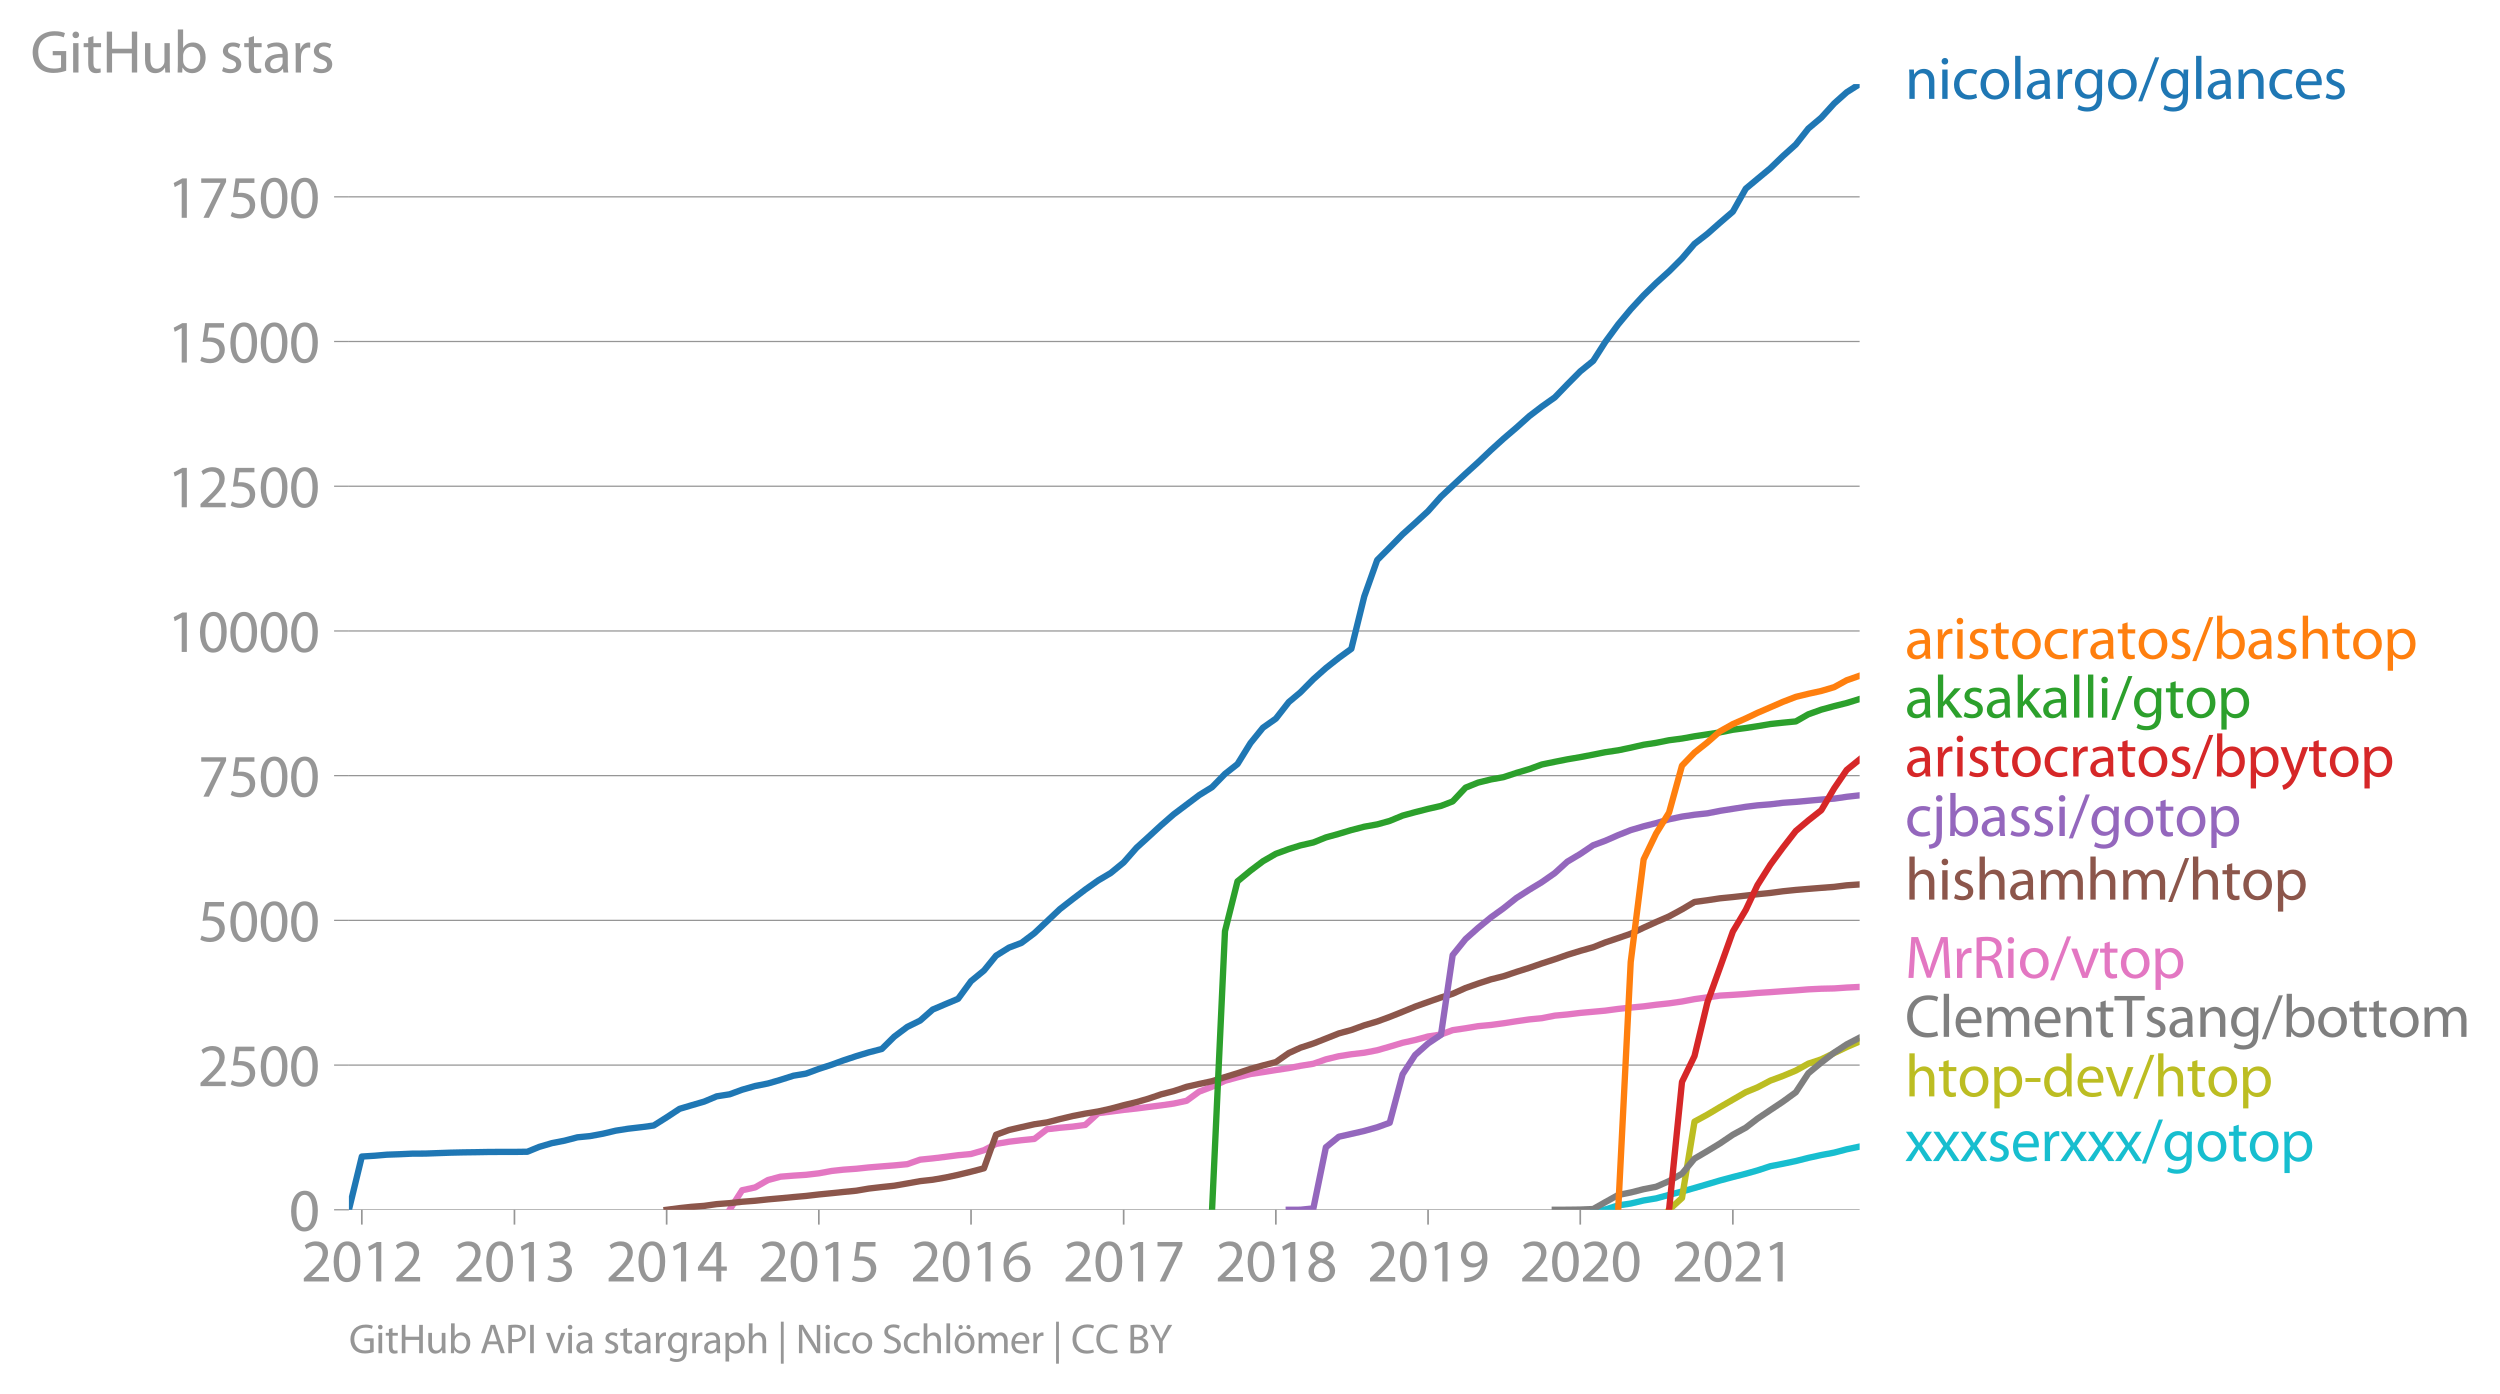 <svg height="439.343" viewBox="0 0 590.971 329.507" width="787.962" xmlns="http://www.w3.org/2000/svg" xmlns:xlink="http://www.w3.org/1999/xlink"><defs><style>*{stroke-linecap:butt;stroke-linejoin:round}</style></defs><g id="figure_1"><path d="M0 329.507h590.971V0H0z" style="fill:none" id="patch_1"/><g id="axes_1"><path d="M82.476 285.98h357.12V19.868H82.476z" style="fill:none" id="patch_2"/><g id="matplotlib.axis_1"><g id="xtick_1"><g id="line2d_1"><defs><path d="M0 0v3.5" id="me62cdf8fe2" style="stroke:#969696;stroke-width:.4"/></defs><use style="fill:#969696;stroke:#969696;stroke-width:.4" x="85.532" xlink:href="#me62cdf8fe2" y="285.98"/></g><g style="fill:#969696" transform="matrix(.14 0 0 -.14 71.169 302.92)" id="text_1"><defs><path d="M2944 0v467H1075v13l333 307c877 845 1434 1466 1434 2234 0 595-378 1209-1274 1209-480 0-890-179-1178-422l180-397c192 160 505 352 883 352 621 0 825-390 825-813-6-627-486-1164-1548-2176L288 346V0h2656z" id="MyriadPro-Regular-32" transform="scale(.016)"/><path d="M1677 4230c-845 0-1447-768-1447-2163C243 691 794-70 1606-70c922 0 1447 780 1447 2195 0 1325-499 2105-1376 2105zm-32-435c582 0 845-672 845-1696 0-1062-276-1734-852-1734-512 0-844 614-844 1696 0 1133 358 1734 851 1734z" id="MyriadPro-Regular-30" transform="scale(.016)"/><path d="M1510 0h544v4160h-480l-908-486 108-429 724 390h12V0z" id="MyriadPro-Regular-31" transform="scale(.016)"/></defs><use xlink:href="#MyriadPro-Regular-32"/><use x="51.3" xlink:href="#MyriadPro-Regular-30"/><use x="102.6" xlink:href="#MyriadPro-Regular-31"/><use x="153.9" xlink:href="#MyriadPro-Regular-32"/></g></g><g id="xtick_2"><use style="fill:#969696;stroke:#969696;stroke-width:.4" x="121.609" xlink:href="#me62cdf8fe2" y="285.98" id="line2d_2"/><g style="fill:#969696" transform="matrix(.14 0 0 -.14 107.246 302.92)" id="text_2"><defs><path d="M269 211C474 77 883-70 1350-70c999 0 1517 582 1517 1248 0 582-416 966-928 1068v13c512 186 768 551 768 979 0 506-371 992-1190 992-448 0-871-160-1088-320l147-409c179 128 499 275 832 275 518 0 730-294 730-627 0-493-519-704-928-704H896v-423h314c544 0 1068-249 1075-832 6-345-218-806-941-806-390 0-762 160-922 262L269 211z" id="MyriadPro-Regular-33" transform="scale(.016)"/></defs><use xlink:href="#MyriadPro-Regular-32"/><use x="51.3" xlink:href="#MyriadPro-Regular-30"/><use x="102.6" xlink:href="#MyriadPro-Regular-31"/><use x="153.9" xlink:href="#MyriadPro-Regular-33"/></g></g><g id="xtick_3"><use style="fill:#969696;stroke:#969696;stroke-width:.4" x="157.587" xlink:href="#me62cdf8fe2" y="285.98" id="line2d_3"/><g style="fill:#969696" transform="matrix(.14 0 0 -.14 143.224 302.92)" id="text_3"><defs><path d="M2560 0v1133h582v441h-582v2586h-608L96 1504v-371h1933V0h531zM666 1574v13l1017 1415c115 192 218 371 346 614h19c-13-218-19-435-19-653V1574H666z" id="MyriadPro-Regular-34" transform="scale(.016)"/></defs><use xlink:href="#MyriadPro-Regular-32"/><use x="51.3" xlink:href="#MyriadPro-Regular-30"/><use x="102.6" xlink:href="#MyriadPro-Regular-31"/><use x="153.9" xlink:href="#MyriadPro-Regular-34"/></g></g><g id="xtick_4"><use style="fill:#969696;stroke:#969696;stroke-width:.4" x="193.565" xlink:href="#me62cdf8fe2" y="285.98" id="line2d_4"/><g style="fill:#969696" transform="matrix(.14 0 0 -.14 179.202 302.92)" id="text_4"><defs><path d="M2771 4160H781L512 2163c154 19 339 45 576 45 832 0 1190-384 1197-922 0-556-455-902-986-902-377 0-717 128-889 230L269 186C467 58 851-70 1306-70c902 0 1548 608 1548 1420 0 525-268 884-595 1069-256 154-576 224-896 224-153 0-243-13-339-25l160 1068h1587v474z" id="MyriadPro-Regular-35" transform="scale(.016)"/></defs><use xlink:href="#MyriadPro-Regular-32"/><use x="51.3" xlink:href="#MyriadPro-Regular-30"/><use x="102.6" xlink:href="#MyriadPro-Regular-31"/><use x="153.9" xlink:href="#MyriadPro-Regular-35"/></g></g><g id="xtick_5"><use style="fill:#969696;stroke:#969696;stroke-width:.4" x="229.543" xlink:href="#me62cdf8fe2" y="285.98" id="line2d_5"/><g style="fill:#969696" transform="matrix(.14 0 0 -.14 215.18 302.92)" id="text_5"><defs><path d="M2662 4224c-102 0-243-6-409-32-525-64-986-275-1331-614-410-410-704-1056-704-1876C218 621 800-70 1690-70c864 0 1382 704 1382 1465 0 813-518 1344-1254 1344-461 0-807-217-1005-480h-19c96 685 563 1331 1446 1479 160 25 307 32 422 25v461zM1690 365c-589 0-903 505-916 1190 0 103 26 186 64 250 154 301 468 512 807 512 518 0 857-359 857-954s-326-998-806-998h-6z" id="MyriadPro-Regular-36" transform="scale(.016)"/></defs><use xlink:href="#MyriadPro-Regular-32"/><use x="51.3" xlink:href="#MyriadPro-Regular-30"/><use x="102.6" xlink:href="#MyriadPro-Regular-31"/><use x="153.9" xlink:href="#MyriadPro-Regular-36"/></g></g><g id="xtick_6"><use style="fill:#969696;stroke:#969696;stroke-width:.4" x="265.62" xlink:href="#me62cdf8fe2" y="285.98" id="line2d_6"/><g style="fill:#969696" transform="matrix(.14 0 0 -.14 251.257 302.92)" id="text_6"><defs><path d="M365 4160v-467h2035v-13L595 0h583l1811 3789v371H365z" id="MyriadPro-Regular-37" transform="scale(.016)"/></defs><use xlink:href="#MyriadPro-Regular-32"/><use x="51.3" xlink:href="#MyriadPro-Regular-30"/><use x="102.6" xlink:href="#MyriadPro-Regular-31"/><use x="153.9" xlink:href="#MyriadPro-Regular-37"/></g></g><g id="xtick_7"><use style="fill:#969696;stroke:#969696;stroke-width:.4" x="301.598" xlink:href="#me62cdf8fe2" y="285.98" id="line2d_7"/><g style="fill:#969696" transform="matrix(.14 0 0 -.14 287.235 302.92)" id="text_7"><defs><path d="M1062 2170c-512-218-825-589-825-1114C237 448 762-70 1632-70c794 0 1414 486 1414 1209 0 506-320 871-838 1075v20c512 243 685 620 685 972 0 519-403 1024-1210 1024-729 0-1286-448-1286-1107 0-358 198-717 659-934l6-19zm583-1831c-531 0-851 371-832 794 0 397 262 717 749 857 563-160 915-403 915-908 0-423-327-743-832-743zm6 3488c506 0 704-345 704-678 0-378-275-634-633-755-480 128-794 352-794 768 0 358 256 665 723 665z" id="MyriadPro-Regular-38" transform="scale(.016)"/></defs><use xlink:href="#MyriadPro-Regular-32"/><use x="51.3" xlink:href="#MyriadPro-Regular-30"/><use x="102.6" xlink:href="#MyriadPro-Regular-31"/><use x="153.9" xlink:href="#MyriadPro-Regular-38"/></g></g><g id="xtick_8"><use style="fill:#969696;stroke:#969696;stroke-width:.4" x="337.576" xlink:href="#me62cdf8fe2" y="285.98" id="line2d_8"/><g style="fill:#969696" transform="matrix(.14 0 0 -.14 323.213 302.92)" id="text_8"><defs><path d="M614-64c135-6 314 0 519 32 448 51 889 243 1209 557 410 397 717 1037 717 1952 0 1062-525 1753-1376 1753S262 3539 262 2752c0-710 480-1274 1229-1274 416 0 749 167 979 448h20c-77-492-276-857-551-1107-237-224-544-358-870-403-192-19-333-32-455-19V-64zm1024 3866c589 0 852-544 852-1255 0-89-20-153-52-205-147-249-441-435-819-435-486 0-800 365-800 883 0 589 339 1012 813 1012h6z" id="MyriadPro-Regular-39" transform="scale(.016)"/></defs><use xlink:href="#MyriadPro-Regular-32"/><use x="51.3" xlink:href="#MyriadPro-Regular-30"/><use x="102.6" xlink:href="#MyriadPro-Regular-31"/><use x="153.9" xlink:href="#MyriadPro-Regular-39"/></g></g><g id="xtick_9"><use style="fill:#969696;stroke:#969696;stroke-width:.4" x="373.554" xlink:href="#me62cdf8fe2" y="285.98" id="line2d_9"/><g style="fill:#969696" transform="matrix(.14 0 0 -.14 359.191 302.92)" id="text_9"><use xlink:href="#MyriadPro-Regular-32"/><use x="51.3" xlink:href="#MyriadPro-Regular-30"/><use x="102.6" xlink:href="#MyriadPro-Regular-32"/><use x="153.9" xlink:href="#MyriadPro-Regular-30"/></g></g><g id="xtick_10"><use style="fill:#969696;stroke:#969696;stroke-width:.4" x="409.631" xlink:href="#me62cdf8fe2" y="285.98" id="line2d_10"/><g style="fill:#969696" transform="matrix(.14 0 0 -.14 395.268 302.92)" id="text_10"><use xlink:href="#MyriadPro-Regular-32"/><use x="51.3" xlink:href="#MyriadPro-Regular-30"/><use x="102.6" xlink:href="#MyriadPro-Regular-32"/><use x="153.9" xlink:href="#MyriadPro-Regular-31"/></g></g></g><g id="matplotlib.axis_2"><g id="ytick_1"><path clip-path="url(#pc8e7db9725)" d="M82.476 285.98h357.12" style="fill:none;stroke:#969696;stroke-linecap:square;stroke-width:.3" id="line2d_11"/><g id="line2d_12"><defs><path d="M0 0h-3.5" id="ma7ba99c187" style="stroke:#969696;stroke-width:.3"/></defs><use style="fill:#969696;stroke:#969696;stroke-width:.3" x="82.476" xlink:href="#ma7ba99c187" y="285.98"/></g><use xlink:href="#MyriadPro-Regular-30" style="fill:#969696" transform="matrix(.14 0 0 -.14 68.295 290.95)" id="text_11"/></g><g id="ytick_2"><path clip-path="url(#pc8e7db9725)" d="M82.476 251.772h357.12" style="fill:none;stroke:#969696;stroke-linecap:square;stroke-width:.3" id="line2d_13"/><use style="fill:#969696;stroke:#969696;stroke-width:.3" x="82.476" xlink:href="#ma7ba99c187" y="251.772" id="line2d_14"/><g style="fill:#969696" transform="matrix(.14 0 0 -.14 46.75 256.742)" id="text_12"><use xlink:href="#MyriadPro-Regular-32"/><use x="51.3" xlink:href="#MyriadPro-Regular-35"/><use x="102.6" xlink:href="#MyriadPro-Regular-30"/><use x="153.9" xlink:href="#MyriadPro-Regular-30"/></g></g><g id="ytick_3"><path clip-path="url(#pc8e7db9725)" d="M82.476 217.563h357.12" style="fill:none;stroke:#969696;stroke-linecap:square;stroke-width:.3" id="line2d_15"/><use style="fill:#969696;stroke:#969696;stroke-width:.3" x="82.476" xlink:href="#ma7ba99c187" y="217.563" id="line2d_16"/><g style="fill:#969696" transform="matrix(.14 0 0 -.14 46.75 222.533)" id="text_13"><use xlink:href="#MyriadPro-Regular-35"/><use x="51.3" xlink:href="#MyriadPro-Regular-30"/><use x="102.6" xlink:href="#MyriadPro-Regular-30"/><use x="153.9" xlink:href="#MyriadPro-Regular-30"/></g></g><g id="ytick_4"><path clip-path="url(#pc8e7db9725)" d="M82.476 183.355h357.12" style="fill:none;stroke:#969696;stroke-linecap:square;stroke-width:.3" id="line2d_17"/><use style="fill:#969696;stroke:#969696;stroke-width:.3" x="82.476" xlink:href="#ma7ba99c187" y="183.355" id="line2d_18"/><g style="fill:#969696" transform="matrix(.14 0 0 -.14 46.75 188.325)" id="text_14"><use xlink:href="#MyriadPro-Regular-37"/><use x="51.3" xlink:href="#MyriadPro-Regular-35"/><use x="102.6" xlink:href="#MyriadPro-Regular-30"/><use x="153.9" xlink:href="#MyriadPro-Regular-30"/></g></g><g id="ytick_5"><path clip-path="url(#pc8e7db9725)" d="M82.476 149.147h357.12" style="fill:none;stroke:#969696;stroke-linecap:square;stroke-width:.3" id="line2d_19"/><use style="fill:#969696;stroke:#969696;stroke-width:.3" x="82.476" xlink:href="#ma7ba99c187" y="149.147" id="line2d_20"/><g style="fill:#969696" transform="matrix(.14 0 0 -.14 39.568 154.117)" id="text_15"><use xlink:href="#MyriadPro-Regular-31"/><use x="51.3" xlink:href="#MyriadPro-Regular-30"/><use x="102.6" xlink:href="#MyriadPro-Regular-30"/><use x="153.9" xlink:href="#MyriadPro-Regular-30"/><use x="205.2" xlink:href="#MyriadPro-Regular-30"/></g></g><g id="ytick_6"><path clip-path="url(#pc8e7db9725)" d="M82.476 114.94h357.12" style="fill:none;stroke:#969696;stroke-linecap:square;stroke-width:.3" id="line2d_21"/><use style="fill:#969696;stroke:#969696;stroke-width:.3" x="82.476" xlink:href="#ma7ba99c187" y="114.939" id="line2d_22"/><g style="fill:#969696" transform="matrix(.14 0 0 -.14 39.568 119.91)" id="text_16"><use xlink:href="#MyriadPro-Regular-31"/><use x="51.3" xlink:href="#MyriadPro-Regular-32"/><use x="102.6" xlink:href="#MyriadPro-Regular-35"/><use x="153.9" xlink:href="#MyriadPro-Regular-30"/><use x="205.2" xlink:href="#MyriadPro-Regular-30"/></g></g><g id="ytick_7"><path clip-path="url(#pc8e7db9725)" d="M82.476 80.73h357.12" style="fill:none;stroke:#969696;stroke-linecap:square;stroke-width:.3" id="line2d_23"/><use style="fill:#969696;stroke:#969696;stroke-width:.3" x="82.476" xlink:href="#ma7ba99c187" y="80.731" id="line2d_24"/><g style="fill:#969696" transform="matrix(.14 0 0 -.14 39.568 85.7)" id="text_17"><use xlink:href="#MyriadPro-Regular-31"/><use x="51.3" xlink:href="#MyriadPro-Regular-35"/><use x="102.6" xlink:href="#MyriadPro-Regular-30"/><use x="153.9" xlink:href="#MyriadPro-Regular-30"/><use x="205.2" xlink:href="#MyriadPro-Regular-30"/></g></g><g id="ytick_8"><path clip-path="url(#pc8e7db9725)" d="M82.476 46.523h357.12" style="fill:none;stroke:#969696;stroke-linecap:square;stroke-width:.3" id="line2d_25"/><use style="fill:#969696;stroke:#969696;stroke-width:.3" x="82.476" xlink:href="#ma7ba99c187" y="46.523" id="line2d_26"/><g style="fill:#969696" transform="matrix(.14 0 0 -.14 39.568 51.493)" id="text_18"><use xlink:href="#MyriadPro-Regular-31"/><use x="51.3" xlink:href="#MyriadPro-Regular-37"/><use x="102.6" xlink:href="#MyriadPro-Regular-35"/><use x="153.9" xlink:href="#MyriadPro-Regular-30"/><use x="205.2" xlink:href="#MyriadPro-Regular-30"/></g></g><g style="fill:#969696" transform="matrix(.14 0 0 -.14 7.2 17.14)" id="text_19"><defs><path d="M3770 2266H2349v-448h877V531c-128-64-378-115-743-115-1005 0-1664 646-1664 1741 0 1081 685 1734 1735 1734 435 0 723-83 953-185l135 454c-186 90-576 198-1076 198-1446 0-2329-940-2336-2227 0-672 231-1248 602-1606 422-403 960-570 1613-570 582 0 1075 147 1325 237v2074z" id="MyriadPro-Regular-47" transform="scale(.016)"/><path d="M1030 0v3098H467V0h563zM749 4320c-205 0-352-154-352-352 0-192 141-346 339-346 224 0 365 154 358 346 0 198-134 352-345 352z" id="MyriadPro-Regular-69" transform="scale(.016)"/><path d="M595 3667v-569H115v-429h480V979c0-365 58-640 218-806C947 19 1158-70 1421-70c217 0 390 38 499 83l-26 422c-83-25-172-38-326-38-314 0-422 217-422 601v1671h806v429h-806v742l-551-173z" id="MyriadPro-Regular-74" transform="scale(.016)"/><path d="M486 4314V0h557v2022h2087V0h563v4314h-563V2509H1043v1805H486z" id="MyriadPro-Regular-48" transform="scale(.016)"/><path d="M3059 3098h-563V1197c0-103-19-205-51-288-103-250-365-512-743-512-512 0-691 397-691 985v1716H448V1286C448 198 1030-70 1517-70c550 0 877 326 1024 576h13l32-506h499c-19 243-26 525-26 845v2253z" id="MyriadPro-Regular-75" transform="scale(.016)"/><path d="M467 800c0-275-13-589-25-800h486l26 512h19c230-410 589-582 1037-582 691 0 1388 550 1388 1657 7 941-537 1581-1305 1581-499 0-858-224-1056-570h-13v1946H467V800zm557 998c0 90 19 167 32 231 115 429 474 691 858 691 601 0 921-531 921-1152 0-710-352-1190-941-1190-409 0-736 268-844 659-13 64-26 134-26 205v556z" id="MyriadPro-Regular-62" transform="scale(.016)"/><path d="M250 147C467 19 781-70 1120-70c736 0 1158 390 1158 934 0 461-275 730-812 934-404 154-589 269-589 525 0 231 185 423 518 423 288 0 512-103 634-180l141 410c-173 102-448 192-762 192-666 0-1069-410-1069-909 0-371 263-678 819-877 416-153 576-300 576-569 0-256-192-461-601-461-282 0-576 115-743 224L250 147z" id="MyriadPro-Regular-73" transform="scale(.016)"/><path d="M2643 1901c0 621-230 1267-1177 1267-391 0-762-109-1018-275l128-371c218 140 518 230 806 230 634 0 704-461 704-717v-64C890 1978 224 1568 224 819c0-448 320-889 947-889 442 0 775 217 947 460h20l44-390h512c-38 211-51 474-51 742v1159zm-544-858c0-57-13-121-32-179-89-262-345-518-749-518-288 0-531 172-531 537 0 602 698 711 1312 698v-538z" id="MyriadPro-Regular-61" transform="scale(.016)"/><path d="M467 0h557v1651c0 96 13 186 26 263 76 422 358 723 755 723 77 0 134-7 192-19v531c-51 13-96 19-160 19-378 0-717-262-858-678h-25l-20 608H442c19-288 25-602 25-967V0z" id="MyriadPro-Regular-72" transform="scale(.016)"/></defs><use xlink:href="#MyriadPro-Regular-47"/><use x="64.6" xlink:href="#MyriadPro-Regular-69"/><use x="88" xlink:href="#MyriadPro-Regular-74"/><use x="121.1" xlink:href="#MyriadPro-Regular-48"/><use x="186.3" xlink:href="#MyriadPro-Regular-75"/><use x="241.4" xlink:href="#MyriadPro-Regular-62"/><use x="298.3" xlink:href="#MyriadPro-Regular-20"/><use x="319.5" xlink:href="#MyriadPro-Regular-73"/><use x="359.1" xlink:href="#MyriadPro-Regular-74"/><use x="392.2" xlink:href="#MyriadPro-Regular-61"/><use x="440.4" xlink:href="#MyriadPro-Regular-72"/><use x="473.1" xlink:href="#MyriadPro-Regular-73"/></g></g><path clip-path="url(#pc8e7db9725)" d="m376.61 285.98 2.858-.069 3.056-.971 2.957-.438 3.056-.725 2.957-.493 3.056-.835 3.055-.793 2.957-.835 3.056-.89 2.957-.875 3.056-.82 3.056-.78 2.76-.78 3.055-1 2.957-.574 3.056-.644 2.957-.752 3.056-.67 3.055-.575 2.958-.78 3.055-.643" style="fill:none;stroke:#17becf;stroke-linecap:square;stroke-width:1.5" id="line2d_27"/><path clip-path="url(#pc8e7db9725)" d="m394.55 285.98 3.055-2.792 2.957-18.048 3.056-1.67 2.957-1.764 3.056-1.765 3.056-1.766 2.76-1.135 3.055-1.601 2.957-1.095 3.056-1.272 2.957-1.642 3.056-1.013 3.055-1.491 2.958-1.41 3.055-1.327" style="fill:none;stroke:#bcbd22;stroke-linecap:square;stroke-width:1.5" id="line2d_28"/><path clip-path="url(#pc8e7db9725)" d="m367.541 285.98 2.958-.014 3.055-.041 3.056-.123 2.858-1.628 3.056-1.697 2.957-.589 3.056-.78 2.957-.574 3.056-1.341 3.055-1.738 2.957-3.571 3.056-1.793 2.957-1.792 3.056-2.066 3.056-1.67 2.76-2.12 3.055-2.053 2.957-1.97 3.056-2.23 2.957-4.489 3.056-2.531 3.055-2.354 2.958-1.943 3.055-1.587" style="fill:none;stroke:#7f7f7f;stroke-linecap:square;stroke-width:1.5" id="line2d_29"/><g style="fill:#1f77b4" transform="matrix(.14 0 0 -.14 450.31 23.374)" id="text_20"><defs><path d="M467 0h563v1862c0 96 13 192 39 263 96 313 384 576 755 576 531 0 717-416 717-915V0h563v1850c0 1062-666 1318-1094 1318-512 0-871-288-1024-582h-13l-32 512H442c19-256 25-519 25-839V0z" id="MyriadPro-Regular-6e" transform="scale(.016)"/><path d="M2579 538c-160-71-371-154-691-154-614 0-1075 442-1075 1158 0 647 384 1172 1094 1172 307 0 519-71 653-148l128 436c-154 76-448 160-781 160-1011 0-1664-692-1664-1645C243 570 851-70 1786-70c416 0 742 108 889 185l-96 423z" id="MyriadPro-Regular-63" transform="scale(.016)"/><path d="M1779 3168c-857 0-1536-608-1536-1645C243 544 890-70 1728-70c749 0 1542 499 1542 1644 0 948-601 1594-1491 1594zm-13-422c666 0 928-666 928-1191 0-697-403-1203-940-1203-551 0-941 512-941 1190 0 589 288 1204 953 1204z" id="MyriadPro-Regular-6f" transform="scale(.016)"/><path d="M467 0h563v4544H467V0z" id="MyriadPro-Regular-6c" transform="scale(.016)"/><path d="M3110 2246c0 378 13 628 26 852h-493l-25-468h-13c-135 256-429 538-967 538-710 0-1395-595-1395-1645C243 666 794 13 1562 13c480 0 812 230 985 518h13V186c0-781-422-1082-998-1082-384 0-704 115-909 243l-141-429c250-166 659-256 1030-256 391 0 826 90 1127 372 301 268 441 704 441 1414v1798zm-556-928c0-96-13-204-45-300-122-359-435-576-781-576-608 0-915 505-915 1113 0 717 384 1171 921 1171 410 0 685-268 788-595 25-77 32-160 32-256v-557z" id="MyriadPro-Regular-67" transform="scale(.016)"/><path d="m422-256 1792 4640h-435L-6-256h428z" id="MyriadPro-Regular-2f" transform="scale(.016)"/><path d="M2957 1446c6 58 19 148 19 263 0 569-269 1459-1280 1459-902 0-1453-736-1453-1670C243 563 813-70 1766-70c493 0 832 108 1031 198l-96 403c-211-89-455-160-858-160-563 0-1049 314-1062 1075h2176zM787 1850c45 390 295 915 864 915 634 0 787-557 781-915H787z" id="MyriadPro-Regular-65" transform="scale(.016)"/></defs><use xlink:href="#MyriadPro-Regular-6e"/><use x="55.5" xlink:href="#MyriadPro-Regular-69"/><use x="78.9" xlink:href="#MyriadPro-Regular-63"/><use x="123.7" xlink:href="#MyriadPro-Regular-6f"/><use x="178.6" xlink:href="#MyriadPro-Regular-6c"/><use x="202.2" xlink:href="#MyriadPro-Regular-61"/><use x="250.4" xlink:href="#MyriadPro-Regular-72"/><use x="283.1" xlink:href="#MyriadPro-Regular-67"/><use x="339" xlink:href="#MyriadPro-Regular-6f"/><use x="393.9" xlink:href="#MyriadPro-Regular-2f"/><use x="428.2" xlink:href="#MyriadPro-Regular-67"/><use x="484.1" xlink:href="#MyriadPro-Regular-6c"/><use x="507.7" xlink:href="#MyriadPro-Regular-61"/><use x="555.9" xlink:href="#MyriadPro-Regular-6e"/><use x="611.4" xlink:href="#MyriadPro-Regular-63"/><use x="656.2" xlink:href="#MyriadPro-Regular-65"/><use x="706.3" xlink:href="#MyriadPro-Regular-73"/></g><g style="fill:#ff7f0e" transform="matrix(.14 0 0 -.14 450.31 155.711)" id="text_21"><defs><path d="M467 0h563v1869c0 109 7 192 39 269 102 307 390 563 755 563 531 0 717-423 717-922V0h563v1843c0 1069-666 1325-1082 1325-211 0-409-64-576-160-172-96-313-237-403-397h-13v1933H467V0z" id="MyriadPro-Regular-68" transform="scale(.016)"/><path d="M467-1267h557V416h13c185-307 544-486 953-486 730 0 1408 550 1408 1664 0 940-563 1574-1312 1574-505 0-870-224-1100-602h-13l-26 532H442c12-295 25-615 25-1012v-3353zm557 3059c0 77 19 160 38 230 109 423 468 698 852 698 595 0 921-531 921-1152 0-710-345-1197-941-1197-403 0-742 269-844 659-13 71-26 148-26 231v531z" id="MyriadPro-Regular-70" transform="scale(.016)"/></defs><use xlink:href="#MyriadPro-Regular-61"/><use x="48.2" xlink:href="#MyriadPro-Regular-72"/><use x="80.9" xlink:href="#MyriadPro-Regular-69"/><use x="104.3" xlink:href="#MyriadPro-Regular-73"/><use x="143.9" xlink:href="#MyriadPro-Regular-74"/><use x="177" xlink:href="#MyriadPro-Regular-6f"/><use x="231.9" xlink:href="#MyriadPro-Regular-63"/><use x="276.7" xlink:href="#MyriadPro-Regular-72"/><use x="309.4" xlink:href="#MyriadPro-Regular-61"/><use x="357.6" xlink:href="#MyriadPro-Regular-74"/><use x="390.7" xlink:href="#MyriadPro-Regular-6f"/><use x="445.6" xlink:href="#MyriadPro-Regular-73"/><use x="485.2" xlink:href="#MyriadPro-Regular-2f"/><use x="519.5" xlink:href="#MyriadPro-Regular-62"/><use x="576.4" xlink:href="#MyriadPro-Regular-61"/><use x="624.6" xlink:href="#MyriadPro-Regular-73"/><use x="664.2" xlink:href="#MyriadPro-Regular-68"/><use x="719.7" xlink:href="#MyriadPro-Regular-74"/><use x="752.8" xlink:href="#MyriadPro-Regular-6f"/><use x="807.7" xlink:href="#MyriadPro-Regular-70"/></g><g style="fill:#2ca02c" transform="matrix(.14 0 0 -.14 450.31 169.634)" id="text_22"><defs><path d="M1024 4544H467V0h557v1165l288 320L2381 0h685L1702 1824l1197 1274h-678l-909-1069c-90-109-198-243-275-352h-13v2867z" id="MyriadPro-Regular-6b" transform="scale(.016)"/></defs><use xlink:href="#MyriadPro-Regular-61"/><use x="48.2" xlink:href="#MyriadPro-Regular-6b"/><use x="95.1" xlink:href="#MyriadPro-Regular-73"/><use x="134.7" xlink:href="#MyriadPro-Regular-61"/><use x="182.9" xlink:href="#MyriadPro-Regular-6b"/><use x="229.8" xlink:href="#MyriadPro-Regular-61"/><use x="278" xlink:href="#MyriadPro-Regular-6c"/><use x="301.6" xlink:href="#MyriadPro-Regular-6c"/><use x="325.2" xlink:href="#MyriadPro-Regular-69"/><use x="348.6" xlink:href="#MyriadPro-Regular-2f"/><use x="382.9" xlink:href="#MyriadPro-Regular-67"/><use x="438.8" xlink:href="#MyriadPro-Regular-74"/><use x="471.9" xlink:href="#MyriadPro-Regular-6f"/><use x="526.8" xlink:href="#MyriadPro-Regular-70"/></g><g style="fill:#d62728" transform="matrix(.14 0 0 -.14 450.31 183.55)" id="text_23"><defs><path d="M58 3098 1203 243c26-70 39-115 39-147s-20-77-45-134c-128-288-320-506-474-628-166-140-352-230-493-275l141-473c141 25 416 121 691 364 384 333 660 877 1063 1940l845 2208h-596l-614-1818c-77-224-141-461-198-646h-13c-51 185-128 428-199 633L672 3098H58z" id="MyriadPro-Regular-79" transform="scale(.016)"/></defs><use xlink:href="#MyriadPro-Regular-61"/><use x="48.2" xlink:href="#MyriadPro-Regular-72"/><use x="80.9" xlink:href="#MyriadPro-Regular-69"/><use x="104.3" xlink:href="#MyriadPro-Regular-73"/><use x="143.9" xlink:href="#MyriadPro-Regular-74"/><use x="177" xlink:href="#MyriadPro-Regular-6f"/><use x="231.9" xlink:href="#MyriadPro-Regular-63"/><use x="276.7" xlink:href="#MyriadPro-Regular-72"/><use x="309.4" xlink:href="#MyriadPro-Regular-61"/><use x="357.6" xlink:href="#MyriadPro-Regular-74"/><use x="390.7" xlink:href="#MyriadPro-Regular-6f"/><use x="445.6" xlink:href="#MyriadPro-Regular-73"/><use x="485.2" xlink:href="#MyriadPro-Regular-2f"/><use x="519.5" xlink:href="#MyriadPro-Regular-62"/><use x="576.4" xlink:href="#MyriadPro-Regular-70"/><use x="633.3" xlink:href="#MyriadPro-Regular-79"/><use x="680.4" xlink:href="#MyriadPro-Regular-74"/><use x="713.5" xlink:href="#MyriadPro-Regular-6f"/><use x="768.4" xlink:href="#MyriadPro-Regular-70"/></g><g style="fill:#9467bd" transform="matrix(.14 0 0 -.14 450.31 197.62)" id="text_24"><defs><path d="M-230-1350c300 0 710 102 960 352 275 281 371 672 371 1273v2823H538V493c0-743-58-992-212-1165C192-819-32-890-288-909l58-441zM826 4320c-212 0-359-154-359-352 0-186 135-346 346-346 224 0 358 160 352 346 0 198-135 352-339 352z" id="MyriadPro-Regular-6a" transform="scale(.016)"/></defs><use xlink:href="#MyriadPro-Regular-63"/><use x="44.8" xlink:href="#MyriadPro-Regular-6a"/><use x="69.1" xlink:href="#MyriadPro-Regular-62"/><use x="126" xlink:href="#MyriadPro-Regular-61"/><use x="174.2" xlink:href="#MyriadPro-Regular-73"/><use x="213.8" xlink:href="#MyriadPro-Regular-73"/><use x="253.4" xlink:href="#MyriadPro-Regular-69"/><use x="276.8" xlink:href="#MyriadPro-Regular-2f"/><use x="311.1" xlink:href="#MyriadPro-Regular-67"/><use x="367" xlink:href="#MyriadPro-Regular-6f"/><use x="421.9" xlink:href="#MyriadPro-Regular-74"/><use x="455" xlink:href="#MyriadPro-Regular-6f"/><use x="509.9" xlink:href="#MyriadPro-Regular-70"/></g><g style="fill:#8c564b" transform="matrix(.14 0 0 -.14 450.31 212.65)" id="text_25"><defs><path d="M467 0h551v1869c0 96 12 192 44 275 90 282 346 563 698 563 429 0 646-358 646-851V0h551v1914c0 102 19 204 45 281 96 275 345 512 665 512 455 0 672-358 672-953V0h551v1824c0 1075-608 1344-1018 1344-294 0-499-77-685-218-128-96-249-230-345-403h-13c-135 365-455 621-877 621-512 0-800-275-973-570h-19l-26 500H442c19-256 25-519 25-839V0z" id="MyriadPro-Regular-6d" transform="scale(.016)"/></defs><use xlink:href="#MyriadPro-Regular-68"/><use x="55.5" xlink:href="#MyriadPro-Regular-69"/><use x="78.9" xlink:href="#MyriadPro-Regular-73"/><use x="118.5" xlink:href="#MyriadPro-Regular-68"/><use x="174" xlink:href="#MyriadPro-Regular-61"/><use x="222.2" xlink:href="#MyriadPro-Regular-6d"/><use x="305.6" xlink:href="#MyriadPro-Regular-68"/><use x="361.1" xlink:href="#MyriadPro-Regular-6d"/><use x="444.5" xlink:href="#MyriadPro-Regular-2f"/><use x="478.8" xlink:href="#MyriadPro-Regular-68"/><use x="534.3" xlink:href="#MyriadPro-Regular-74"/><use x="567.4" xlink:href="#MyriadPro-Regular-6f"/><use x="622.3" xlink:href="#MyriadPro-Regular-70"/></g><g style="fill:#e377c2" transform="matrix(.14 0 0 -.14 450.31 231.176)" id="text_26"><defs><path d="M4230 0h544l-268 4314h-711l-768-2087c-192-544-345-1017-454-1453h-19c-109 448-256 922-436 1453l-736 2087H672L371 0h531l116 1850c38 646 70 1369 83 1907h13c121-512 294-1069 499-1677L2310 26h423l761 2092c218 589 397 1133 544 1639h20c-7-538 32-1261 64-1863L4230 0z" id="MyriadPro-Regular-4d" transform="scale(.016)"/><path d="M486 0h557v1869h525c506-19 736-243 864-839 122-537 218-902 288-1030h576c-90 166-192 582-333 1184-102 448-301 755-633 870v20c454 153 812 531 812 1100 0 333-121 628-339 820-269 243-653 352-1248 352-384 0-787-32-1069-90V0zm557 3866c90 25 282 51 551 51 588-7 992-250 992-807 0-492-378-819-973-819h-570v1575z" id="MyriadPro-Regular-52" transform="scale(.016)"/><path d="M83 3098 1261 0h537l1216 3098h-588l-602-1741c-102-282-192-538-262-794h-20c-64 256-147 512-249 794L685 3098H83z" id="MyriadPro-Regular-76" transform="scale(.016)"/></defs><use xlink:href="#MyriadPro-Regular-4d"/><use x="80.4" xlink:href="#MyriadPro-Regular-72"/><use x="113.1" xlink:href="#MyriadPro-Regular-52"/><use x="166.9" xlink:href="#MyriadPro-Regular-69"/><use x="190.3" xlink:href="#MyriadPro-Regular-6f"/><use x="245.2" xlink:href="#MyriadPro-Regular-2f"/><use x="279.5" xlink:href="#MyriadPro-Regular-76"/><use x="327.6" xlink:href="#MyriadPro-Regular-74"/><use x="360.7" xlink:href="#MyriadPro-Regular-6f"/><use x="415.6" xlink:href="#MyriadPro-Regular-70"/></g><g style="fill:#7f7f7f" transform="matrix(.14 0 0 -.14 450.31 245.098)" id="text_27"><defs><path d="M3386 582c-224-108-570-179-909-179-1050 0-1658 679-1658 1735 0 1132 672 1779 1683 1779 359 0 660-77 871-179l134 454c-147 77-486 192-1024 192-1337 0-2253-915-2253-2266C230 704 1146-70 2362-70c524 0 934 108 1139 211l-115 441z" id="MyriadPro-Regular-43" transform="scale(.016)"/><path d="M1306 0h563v3840h1318v474H-6v-474h1312V0z" id="MyriadPro-Regular-54" transform="scale(.016)"/></defs><use xlink:href="#MyriadPro-Regular-43"/><use x="58" xlink:href="#MyriadPro-Regular-6c"/><use x="81.6" xlink:href="#MyriadPro-Regular-65"/><use x="131.7" xlink:href="#MyriadPro-Regular-6d"/><use x="215.1" xlink:href="#MyriadPro-Regular-65"/><use x="265.2" xlink:href="#MyriadPro-Regular-6e"/><use x="320.7" xlink:href="#MyriadPro-Regular-74"/><use x="353.8" xlink:href="#MyriadPro-Regular-54"/><use x="403.5" xlink:href="#MyriadPro-Regular-73"/><use x="443.1" xlink:href="#MyriadPro-Regular-61"/><use x="491.3" xlink:href="#MyriadPro-Regular-6e"/><use x="546.8" xlink:href="#MyriadPro-Regular-67"/><use x="602.7" xlink:href="#MyriadPro-Regular-2f"/><use x="637" xlink:href="#MyriadPro-Regular-62"/><use x="693.9" xlink:href="#MyriadPro-Regular-6f"/><use x="748.8" xlink:href="#MyriadPro-Regular-74"/><use x="781.9" xlink:href="#MyriadPro-Regular-74"/><use x="815" xlink:href="#MyriadPro-Regular-6f"/><use x="869.9" xlink:href="#MyriadPro-Regular-6d"/></g><g style="fill:#bcbd22" transform="matrix(.14 0 0 -.14 450.31 259.176)" id="text_28"><defs><path d="M192 1939v-416h1581v416H192z" id="MyriadPro-Regular-2d" transform="scale(.016)"/><path d="M2579 4544V2694h-13c-140 250-460 474-934 474-755 0-1395-634-1389-1664C243 563 819-70 1568-70c506 0 883 262 1056 608h13l25-538h506c-19 211-26 525-26 800v3744h-563zm0-3245c0-89-6-166-25-243-103-422-448-672-826-672-608 0-915 518-915 1146 0 684 345 1196 928 1196 422 0 729-294 813-652 19-71 25-167 25-237v-538z" id="MyriadPro-Regular-64" transform="scale(.016)"/></defs><use xlink:href="#MyriadPro-Regular-68"/><use x="55.5" xlink:href="#MyriadPro-Regular-74"/><use x="88.6" xlink:href="#MyriadPro-Regular-6f"/><use x="143.5" xlink:href="#MyriadPro-Regular-70"/><use x="200.4" xlink:href="#MyriadPro-Regular-2d"/><use x="231.1" xlink:href="#MyriadPro-Regular-64"/><use x="287.5" xlink:href="#MyriadPro-Regular-65"/><use x="337.6" xlink:href="#MyriadPro-Regular-76"/><use x="385.7" xlink:href="#MyriadPro-Regular-2f"/><use x="420" xlink:href="#MyriadPro-Regular-68"/><use x="475.5" xlink:href="#MyriadPro-Regular-74"/><use x="508.6" xlink:href="#MyriadPro-Regular-6f"/><use x="563.5" xlink:href="#MyriadPro-Regular-70"/></g><g style="fill:#17becf" transform="matrix(.14 0 0 -.14 450.31 274.467)" id="text_29"><defs><path d="m102 3098 1050-1517L51 0h621l448 698c115 185 224 345 326 537h13c109-185 211-358 333-537L2246 0h640L1798 1600l1056 1498h-608l-435-660c-102-166-205-326-307-512h-19c-103 173-199 333-314 506l-441 666H102z" id="MyriadPro-Regular-78" transform="scale(.016)"/></defs><use xlink:href="#MyriadPro-Regular-78"/><use x="46.3" xlink:href="#MyriadPro-Regular-78"/><use x="92.6" xlink:href="#MyriadPro-Regular-78"/><use x="138.9" xlink:href="#MyriadPro-Regular-73"/><use x="178.5" xlink:href="#MyriadPro-Regular-65"/><use x="228.6" xlink:href="#MyriadPro-Regular-72"/><use x="261.3" xlink:href="#MyriadPro-Regular-78"/><use x="307.6" xlink:href="#MyriadPro-Regular-78"/><use x="353.9" xlink:href="#MyriadPro-Regular-78"/><use x="400.2" xlink:href="#MyriadPro-Regular-2f"/><use x="434.5" xlink:href="#MyriadPro-Regular-67"/><use x="490.4" xlink:href="#MyriadPro-Regular-6f"/><use x="545.3" xlink:href="#MyriadPro-Regular-74"/><use x="578.4" xlink:href="#MyriadPro-Regular-6f"/><use x="633.3" xlink:href="#MyriadPro-Regular-70"/></g><g style="fill:#969696" transform="matrix(.097 0 0 -.097 82.476 319.878)" id="text_30"><defs><path d="M2714 1357 3174 0h596L2298 4314h-672L160 0h576l448 1357h1530zm-1415 435 423 1248c83 262 153 525 217 781h13c64-250 128-506 224-787l422-1242H1299z" id="MyriadPro-Regular-41" transform="scale(.016)"/><path d="M486 0h557v1728c128-32 282-38 448-38 544 0 1024 160 1319 473 217 224 332 531 332 922 0 384-140 697-377 902-256 231-659 359-1210 359-448 0-800-39-1069-84V0zm557 3859c96 26 282 45 525 45 614 0 1018-275 1018-845 0-595-410-921-1082-921-186 0-339 12-461 44v1677z" id="MyriadPro-Regular-50" transform="scale(.016)"/><path d="M486 4314V0h557v4314H486z" id="MyriadPro-Regular-49" transform="scale(.016)"/><path d="M550 4800v-6400h429v6400H550z" id="MyriadPro-Regular-7c" transform="scale(.016)"/><path d="M1011 0v1843c0 717-13 1235-45 1779l20 7c217-467 505-960 806-1440L3162 0h563v4314h-525V2509c0-672 13-1197 64-1773l-13-6c-205 441-454 896-774 1401L1094 4314H486V0h525z" id="MyriadPro-Regular-4e" transform="scale(.016)"/><path d="M269 211C499 58 954-70 1370-70c1017 0 1510 582 1510 1248 0 633-371 985-1101 1267-595 230-857 429-857 832 0 294 224 646 812 646 391 0 679-128 820-205l153 455c-192 109-512 211-953 211-839 0-1396-499-1396-1171 0-608 436-973 1140-1223 582-224 812-454 812-857 0-435-332-736-902-736-384 0-749 128-998 281L269 211z" id="MyriadPro-Regular-53" transform="scale(.016)"/><path d="M1165 3648c185 0 313 154 313 326 0 186-134 327-313 327s-327-147-327-327c0-172 135-326 320-326h7zm1184 0c185 0 313 154 313 326 0 186-134 327-313 327s-320-147-320-327c0-172 128-326 313-326h7zm-570-480c-857 0-1536-608-1536-1645C243 544 890-70 1728-70c749 0 1542 499 1542 1644 0 948-601 1594-1491 1594zm-13-422c666 0 928-666 928-1191 0-697-403-1203-940-1203-551 0-941 512-941 1190 0 589 288 1204 953 1204z" id="MyriadPro-Regular-f6" transform="scale(.016)"/><path d="M486 13c186-26 480-51 864-51 704 0 1191 128 1492 403 217 211 364 493 364 864 0 640-480 979-889 1081v13c454 167 729 531 729 947 0 340-134 596-358 762-269 218-627 314-1184 314-390 0-774-39-1018-90V13zm557 3865c90 20 237 39 493 39 563 0 947-199 947-704 0-416-345-723-934-723h-506v1388zm0-1811h461c608 0 1114-243 1114-832 0-627-532-838-1108-838-198 0-358 6-467 25v1645z" id="MyriadPro-Regular-42" transform="scale(.016)"/><path d="M2010 0v1837l1446 2477h-634l-620-1191c-167-326-314-608-436-889h-12c-135 300-263 563-429 889L717 4314H83l1363-2484V0h564z" id="MyriadPro-Regular-59" transform="scale(.016)"/></defs><use xlink:href="#MyriadPro-Regular-47"/><use x="64.6" xlink:href="#MyriadPro-Regular-69"/><use x="88" xlink:href="#MyriadPro-Regular-74"/><use x="121.1" xlink:href="#MyriadPro-Regular-48"/><use x="186.3" xlink:href="#MyriadPro-Regular-75"/><use x="241.4" xlink:href="#MyriadPro-Regular-62"/><use x="298.3" xlink:href="#MyriadPro-Regular-20"/><use x="319.5" xlink:href="#MyriadPro-Regular-41"/><use x="380.7" xlink:href="#MyriadPro-Regular-50"/><use x="433.9" xlink:href="#MyriadPro-Regular-49"/><use x="457.8" xlink:href="#MyriadPro-Regular-20"/><use x="479" xlink:href="#MyriadPro-Regular-76"/><use x="527.1" xlink:href="#MyriadPro-Regular-69"/><use x="550.5" xlink:href="#MyriadPro-Regular-61"/><use x="598.7" xlink:href="#MyriadPro-Regular-20"/><use x="619.9" xlink:href="#MyriadPro-Regular-73"/><use x="659.5" xlink:href="#MyriadPro-Regular-74"/><use x="692.6" xlink:href="#MyriadPro-Regular-61"/><use x="740.8" xlink:href="#MyriadPro-Regular-72"/><use x="773.5" xlink:href="#MyriadPro-Regular-67"/><use x="829.4" xlink:href="#MyriadPro-Regular-72"/><use x="862.1" xlink:href="#MyriadPro-Regular-61"/><use x="910.3" xlink:href="#MyriadPro-Regular-70"/><use x="967.2" xlink:href="#MyriadPro-Regular-68"/><use x="1022.7" xlink:href="#MyriadPro-Regular-20"/><use x="1043.9" xlink:href="#MyriadPro-Regular-7c"/><use x="1067.8" xlink:href="#MyriadPro-Regular-20"/><use x="1089" xlink:href="#MyriadPro-Regular-4e"/><use x="1154.8" xlink:href="#MyriadPro-Regular-69"/><use x="1178.2" xlink:href="#MyriadPro-Regular-63"/><use x="1223" xlink:href="#MyriadPro-Regular-6f"/><use x="1277.9" xlink:href="#MyriadPro-Regular-20"/><use x="1299.1" xlink:href="#MyriadPro-Regular-53"/><use x="1348.4" xlink:href="#MyriadPro-Regular-63"/><use x="1393.2" xlink:href="#MyriadPro-Regular-68"/><use x="1448.7" xlink:href="#MyriadPro-Regular-6c"/><use x="1472.3" xlink:href="#MyriadPro-Regular-f6"/><use x="1527.2" xlink:href="#MyriadPro-Regular-6d"/><use x="1610.6" xlink:href="#MyriadPro-Regular-65"/><use x="1660.7" xlink:href="#MyriadPro-Regular-72"/><use x="1693.4" xlink:href="#MyriadPro-Regular-20"/><use x="1714.6" xlink:href="#MyriadPro-Regular-7c"/><use x="1738.5" xlink:href="#MyriadPro-Regular-20"/><use x="1759.7" xlink:href="#MyriadPro-Regular-43"/><use x="1817.7" xlink:href="#MyriadPro-Regular-43"/><use x="1875.7" xlink:href="#MyriadPro-Regular-20"/><use x="1896.9" xlink:href="#MyriadPro-Regular-42"/><use x="1951.1" xlink:href="#MyriadPro-Regular-59"/></g><path clip-path="url(#pc8e7db9725)" d="m172.47 285.98 2.958-4.625 3.056-.657 3.055-1.751 2.957-.794 3.056-.246 2.957-.192 3.056-.356 3.056-.56 2.76-.302 3.055-.219 2.957-.314 3.056-.247 2.957-.232 3.056-.288 3.055-1.067 2.958-.301 3.055-.37 2.957-.383 3.056-.287 3.056-.89 2.858-1.49 3.056-.52 2.957-.356 3.056-.315 2.957-2.272 3.056-.355 3.055-.274 2.957-.397 3.056-2.791 2.957-.356 3.056-.41 3.055-.329 2.76-.356 3.056-.383 2.957-.424 3.056-.657 2.957-2.162 3.056-1.163 3.055-1.41 2.957-.807 3.056-.78 2.957-.451 3.056-.493 3.056-.465 2.76-.533 3.055-.493 2.957-1.04 3.056-.739 2.957-.465 3.056-.356 3.055-.588 2.958-.849 3.055-.916 2.957-.657 3.056-.835 3.056-.465 2.76-1.026 3.055-.452 2.957-.493 3.056-.287 2.957-.397 3.056-.479 3.056-.437 2.957-.288 3.055-.602 2.958-.274 3.055-.369 3.056-.274 2.858-.26 3.056-.41 2.957-.315 3.056-.287 2.957-.383 3.056-.329 3.055-.438 2.957-.56 3.056-.425 2.957-.41 3.056-.178 3.056-.205 2.76-.247 3.055-.191 2.957-.22 3.056-.204 2.957-.233 3.056-.15 3.055-.069 2.958-.205 3.055-.15" style="fill:none;stroke:#e377c2;stroke-linecap:square;stroke-width:1.5" id="line2d_30"/><path clip-path="url(#pc8e7db9725)" d="m157.587 285.98 3.055-.397 2.76-.301 3.056-.233 2.957-.41 3.056-.233 2.957-.328 3.056-.233 3.055-.328 2.957-.26 3.056-.288 2.957-.26 3.056-.355 3.056-.301 2.76-.288 3.055-.3 2.957-.507 3.056-.356 2.957-.314 3.056-.534 3.055-.547 2.958-.329 3.055-.533 2.957-.63 3.056-.739 3.056-.807 2.858-7.936 3.056-1.109 2.957-.684 3.056-.684 2.957-.438 3.056-.78 3.055-.725 2.957-.575 3.056-.506 2.957-.657 3.056-.82 3.055-.74 2.76-.793 3.056-1.04 2.957-.753 3.056-1.026 2.957-.67 3.056-.657 3.055-.972 2.957-.903 3.056-1.026 2.957-.821 3.056-.794 3.056-2.134 2.76-1.26 3.055-.998 2.957-1.163 3.056-1.218 2.957-.807 3.056-1.109 3.055-.903 2.958-1.08 3.055-1.219 2.957-1.217 3.056-1.095 3.056-1.067 2.76-.876 3.055-1.368 2.957-1.04 3.056-1 2.957-.738 3.056-1.026 3.056-.972 2.957-1.026 3.055-.985 2.958-1.04 3.055-.944 3.056-.862 2.858-1.136 3.056-1.026 2.957-1.027 3.056-1.436 2.957-1.341 3.056-1.328 3.055-1.655 2.957-1.752 3.056-.41 2.957-.452 3.056-.3 3.056-.343 2.76-.328 3.055-.301 2.957-.397 3.056-.315 2.957-.246 3.056-.247 3.055-.232 2.958-.37 3.055-.205" style="fill:none;stroke:#8c564b;stroke-linecap:square;stroke-width:1.5" id="line2d_31"/><path clip-path="url(#pc8e7db9725)" d="m304.654 285.98 2.76-.014 3.055-.315 2.957-14.45 3.056-2.49 2.957-.67 3.056-.698 3.055-.862 2.958-1.067 3.055-11.467 2.957-4.556 3.056-2.723 3.056-2.053 2.76-18.842 3.055-3.79 2.957-2.64 3.056-2.505 2.957-2.134 3.056-2.436 3.056-1.957 2.957-1.792 3.055-2.135 2.958-2.695 3.055-1.82 3.056-2.066 2.858-1.054 3.056-1.341 2.957-1.177 3.056-.903 2.957-.752 3.056-.903 3.055-.644 2.957-.437 3.056-.329 2.957-.588 3.056-.48 3.056-.478 2.76-.342 3.055-.246 2.957-.356 3.056-.22 2.957-.273 3.056-.273 3.055-.22 2.958-.437 3.055-.342" style="fill:none;stroke:#9467bd;stroke-linecap:square;stroke-width:1.5" id="line2d_32"/><path clip-path="url(#pc8e7db9725)" d="m394.55 285.98 3.055-30.227 2.957-6.116 3.056-12.698 2.957-8.196 3.056-8.539 3.056-5.13 2.76-5.844 3.055-4.843 2.957-4.023 3.056-3.941 2.957-2.49 3.056-2.409 3.055-5.172 2.958-4.351 3.055-2.477" style="fill:none;stroke:#d62728;stroke-linecap:square;stroke-width:1.5" id="line2d_33"/><path clip-path="url(#pc8e7db9725)" d="m286.517 285.98 3.055-65.858 2.957-11.781 3.056-2.518 2.957-2.23 3.056-1.765 3.056-1.122 2.76-.862 3.055-.698 2.957-1.19 3.056-.849 2.957-.89 3.056-.793 3.055-.547 2.958-.821 3.055-1.26 2.957-.807 3.056-.78 3.056-.697 2.76-1.068 3.055-3.256 2.957-1.19 3.056-.753 2.957-.534 3.056-1.012 3.056-.904 2.957-1.08 3.055-.63 2.958-.588 3.055-.52 3.056-.589 2.858-.574 3.056-.452 2.957-.616 3.056-.698 2.957-.451 3.056-.616 3.055-.397 2.957-.533 3.056-.466 2.957-.465 3.056-.615 3.056-.411 2.76-.424 3.055-.52 2.957-.315 3.056-.3 2.957-1.684 3.056-1.095 3.055-.834 2.958-.74 3.055-.943" style="fill:none;stroke:#2ca02c;stroke-linecap:square;stroke-width:1.5" id="line2d_34"/><path clip-path="url(#pc8e7db9725)" d="m382.524 285.98 2.957-58.565 3.056-24.26 2.957-6.13 3.056-4.953 3.055-11.084 2.957-3.079 3.056-2.422 2.957-2.6 3.056-1.723 3.056-1.341 2.76-1.314 3.055-1.314 2.957-1.286 3.056-1.177 2.957-.725 3.056-.67 3.055-.903 2.958-1.629 3.055-1.067" style="fill:none;stroke:#ff7f0e;stroke-linecap:square;stroke-width:1.5" id="line2d_35"/><path clip-path="url(#pc8e7db9725)" d="m82.476 285.98 3.056-12.589 3.056-.191 2.858-.247 3.056-.11 2.957-.136 3.056-.014 2.957-.11 3.055-.109 3.056-.068 2.957-.041 3.056-.055 2.957-.013h3.056l3.055-.042 2.76-1.135 3.056-.903 2.957-.575 3.056-.794 2.957-.287 3.056-.561 3.055-.725 2.957-.465 3.056-.356 2.957-.397 3.056-1.93 3.055-2.01 2.76-.822 3.056-.89 2.957-1.244 3.056-.48 2.957-1.08 3.056-.876 3.055-.602 2.957-.862 3.056-.972 2.957-.492 3.056-1.122 3.056-1 2.76-1.012 3.055-1.012 2.957-.89 3.056-.793 2.957-2.929 3.056-2.285 3.055-1.505 2.958-2.6 3.055-1.3 2.957-1.245 3.056-4.173 3.056-2.504 2.858-3.517 3.056-1.902 2.957-1.122 3.056-2.299 2.957-2.79 3.056-2.888 3.055-2.381 2.957-2.244 3.056-2.162 2.957-1.751 3.056-2.504 3.055-3.476 2.76-2.504 3.056-2.819 2.957-2.572 3.056-2.299 2.957-2.23 3.056-1.889 3.055-3.133 2.957-2.326 3.056-4.94 2.957-3.653 3.056-2.149 3.056-3.913 2.76-2.313 3.055-3.092 2.957-2.627 3.056-2.408 2.957-2.149 3.056-12.383 3.055-8.593 2.958-2.97 3.055-3.12 2.957-2.654 3.056-2.818 3.056-3.435 2.76-2.586 3.055-2.846 2.957-2.682 3.056-2.901 2.957-2.682 3.056-2.613 3.056-2.737 2.957-2.258 3.055-2.162 2.958-3.065 3.055-3.079 3.056-2.476 2.858-4.475 3.056-4.16 2.957-3.557 3.056-3.311 2.957-2.901 3.056-2.764 3.055-3.052 2.957-3.461 3.056-2.368 2.957-2.613 3.056-2.627 3.056-5.433 2.76-2.298 3.055-2.532 2.957-2.86 3.056-2.75 2.957-3.763 3.056-2.572 3.055-3.366 2.958-2.641 3.055-1.943" style="fill:none;stroke:#1f77b4;stroke-linecap:square;stroke-width:1.5" id="line2d_36"/></g></g><defs><clipPath id="pc8e7db9725"><path d="M82.476 19.868h357.12V285.98H82.476z"/></clipPath></defs></svg>